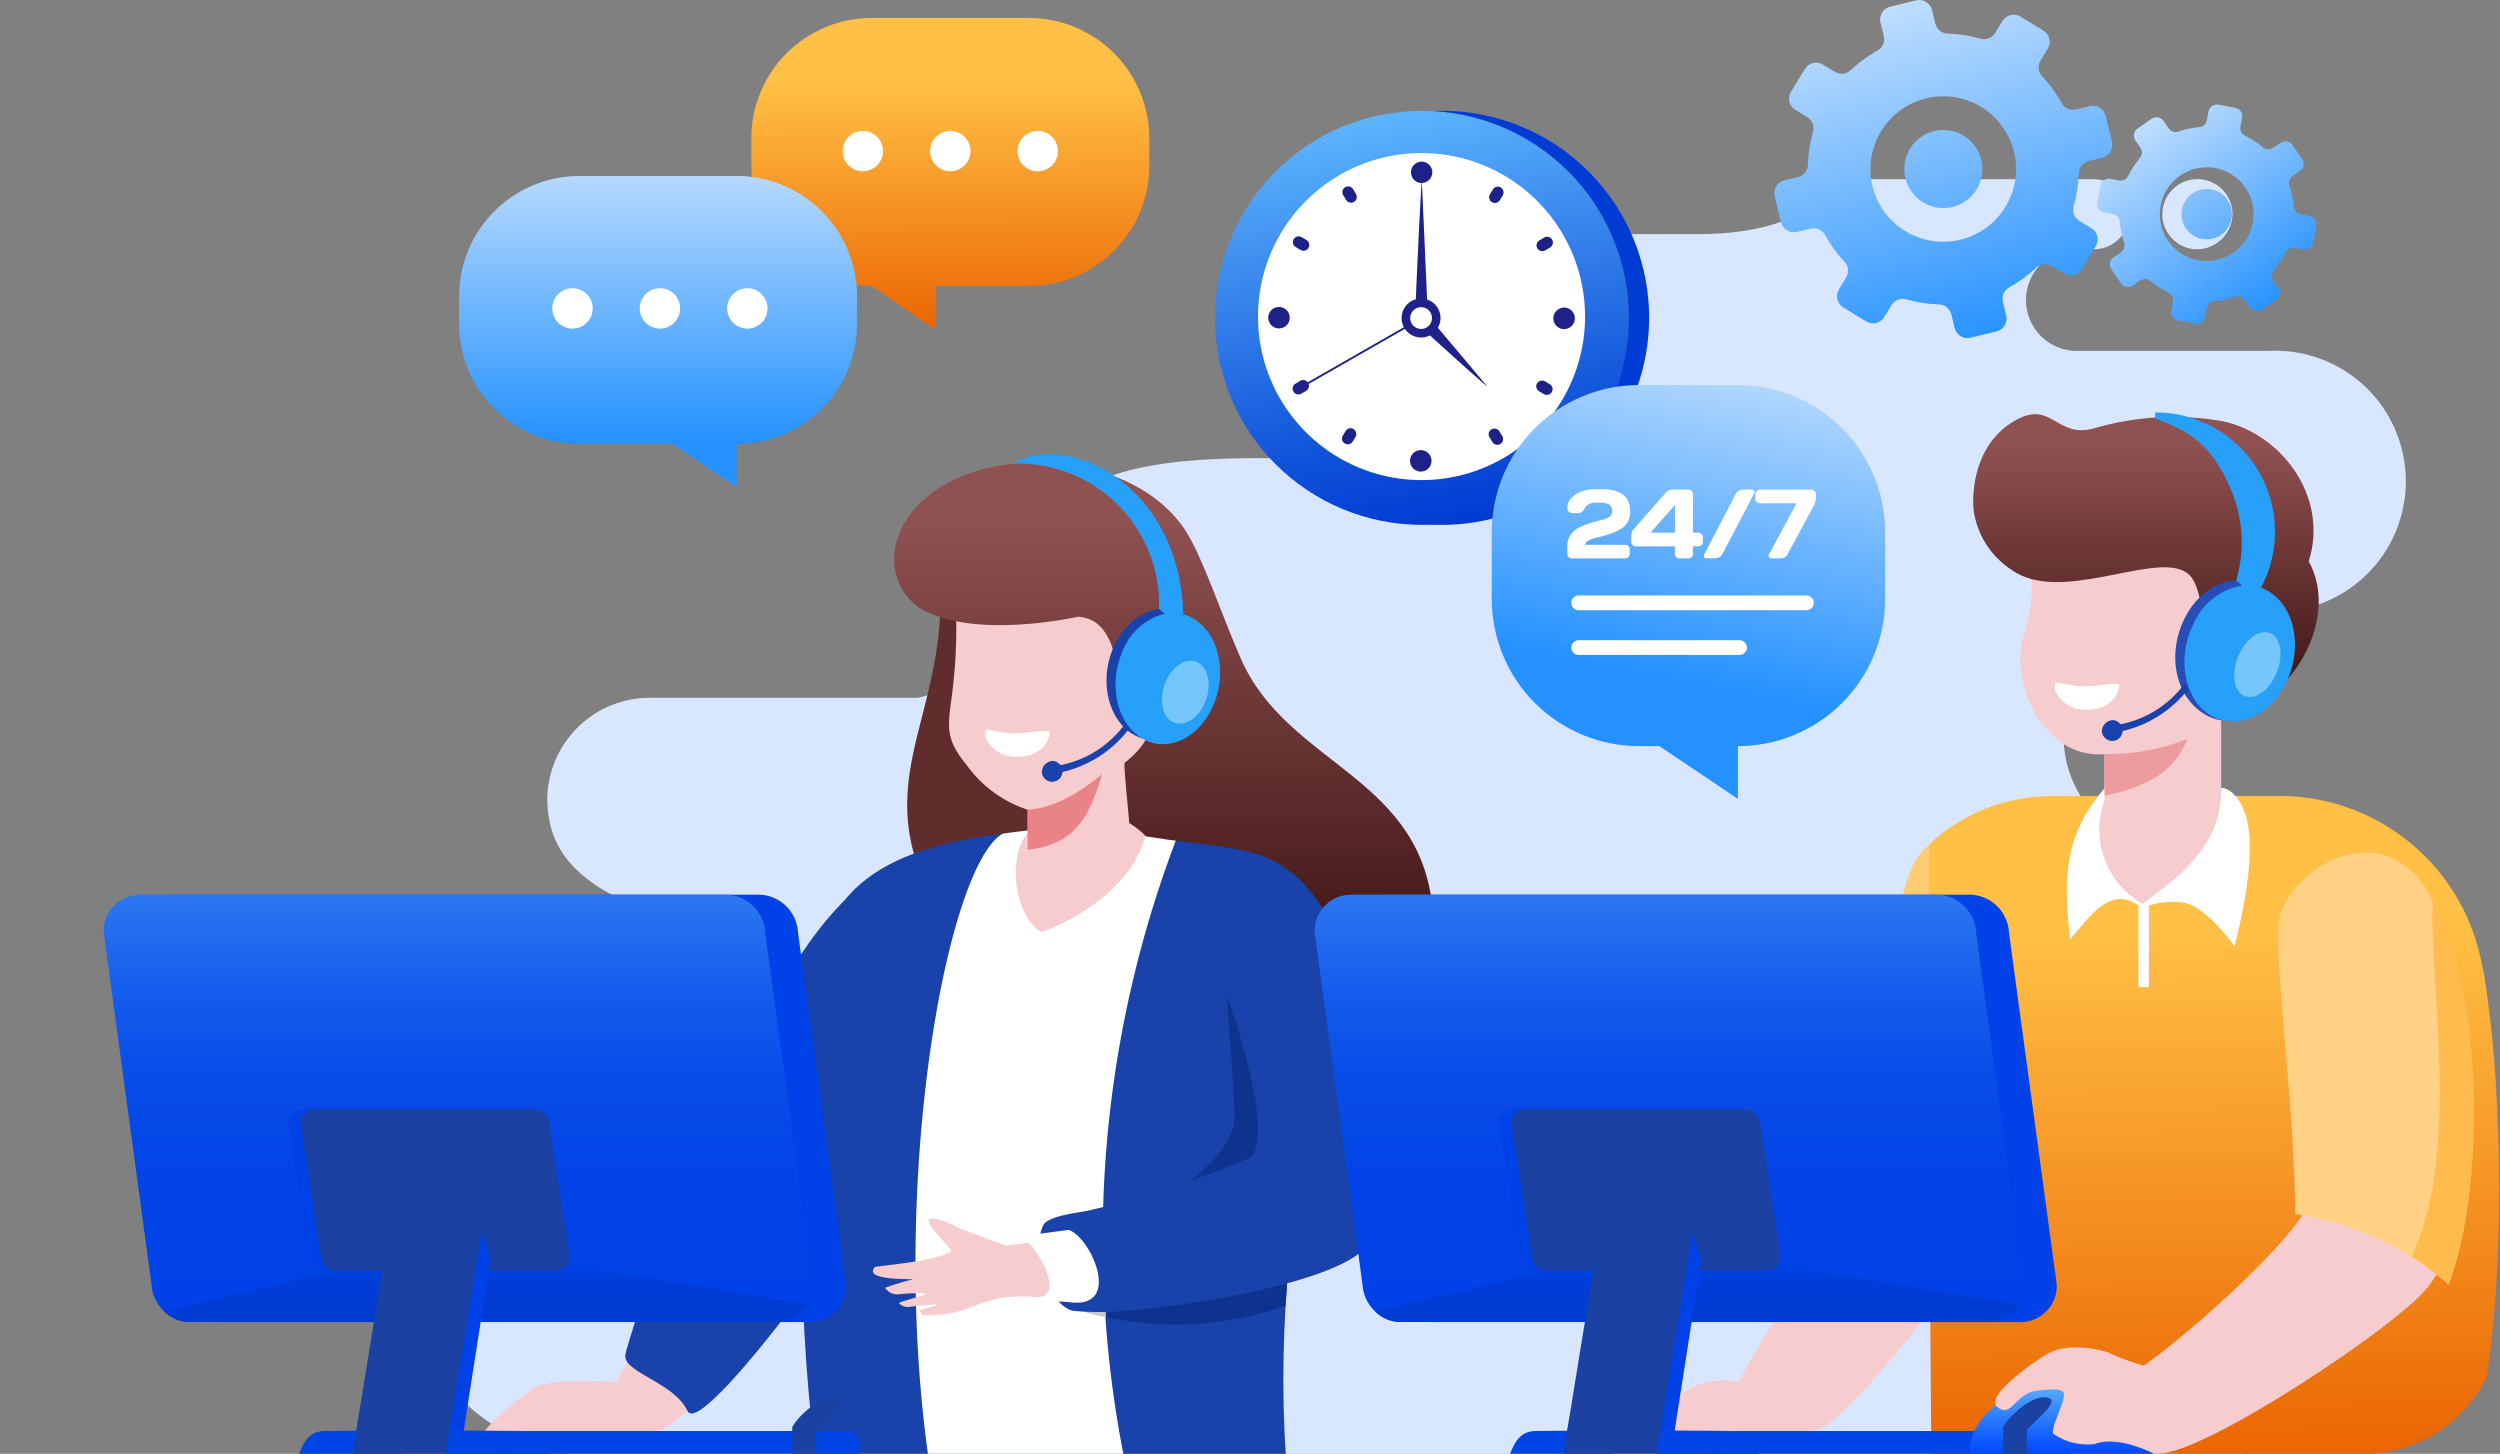 <svg xmlns="http://www.w3.org/2000/svg" xmlns:xlink="http://www.w3.org/1999/xlink" width="184" height="107" viewBox="0 0 184 107">
  <rect x="0" y="0" width="184" height="107" fill="#808080" stroke="none"/>
  <defs>
    <clipPath id="clip-path">
      <rect id="Rectangle_204" data-name="Rectangle 204" width="184" height="107" rx="10" transform="translate(176 961)" fill="#0244e7"/>
    </clipPath>
    <clipPath id="clip-path-2">
      <path id="Path_1045" data-name="Path 1045" d="M1269.223,624.882s-7.727,1.776-11.712-.639c-2.613-1.812-2.707-5.911,1.123-8.617,4.934-3.487,14.8-2.661,18.433,2.9,1.267,1.939,2.584,6.015,4.089,9.45,3.5,7.988,13.556,8.612,14.163,19,.037.631-1.2-.376-3.167-.881,2.292,2.938-1.562,5.6-2.051,6.212-4.594-11.42-7.214-9.845-15.924-11.247a5.643,5.643,0,0,0-1.231-.981c-.132-1.631-.353-3.416-.359-4.434,0,0,2.045-1.439,1.945-3.11s-.572-1.627-.763-1.587a12.984,12.984,0,0,0-1.284.677c-.388-2.17-.3-6.494-3.26-6.734" transform="translate(-1255.641 -613.539)" fill="none" clip-rule="evenodd"/>
    </clipPath>
    <linearGradient id="linear-gradient" x1="0.5" y1="0.985" x2="0.5" y2="0.136" gradientUnits="objectBoundingBox">
      <stop offset="0" stop-color="#3b1212"/>
      <stop offset="1" stop-color="#905151"/>
    </linearGradient>
    <clipPath id="clip-path-3">
      <path id="Path_1056" data-name="Path 1056" d="M1850.4,802.29h16.886a15.149,15.149,0,0,1,14.84,12.587c.128,0,.686,4.7.725,5.111.833,8.793.9,21.638-1.577,30.89h-39.7l-.171-21.818v-23.2a13.2,13.2,0,0,1,9-3.565" transform="translate(-1841.401 -802.29)" fill="none"/>
    </clipPath>
    <linearGradient id="linear-gradient-2" x1="0.506" y1="1.032" x2="0.497" y2="0.203" gradientUnits="objectBoundingBox">
      <stop offset="0" stop-color="#ea6200"/>
      <stop offset="1" stop-color="#ffc045"/>
    </linearGradient>
    <clipPath id="clip-path-4">
      <path id="Path_1060" data-name="Path 1060" d="M1882.672,598.487c.96,1.808.543,5.021.086,5.975-.654,1.366-.172,1.913.4,1.718a17.07,17.07,0,0,0,2.593-1.439c.223-.106.678-.189.832-.02.63.7-.753,2.653-1.6,3.177,4.134.488,8.7-6.273,6.15-10.854,1.511-4.773-2.046-9.421-6.366-10.315a20.85,20.85,0,0,0-9.481.541c-2.644.724-3.04-1.951-5.506-.721-2.923,1.457-3.454,4.7-3.322,6.657a6.276,6.276,0,0,0,2.828,4.484c3.492,2.475,10.12-1.167,12.614.053a1.692,1.692,0,0,1,.772.745" transform="translate(-1866.44 -586.22)" fill="none" clip-rule="evenodd"/>
    </clipPath>
    <linearGradient id="linear-gradient-3" x1="0.5" y1="0.965" x2="0.5" y2="0.138" xlink:href="#linear-gradient"/>
    <clipPath id="clip-path-5">
      <path id="Path_1065" data-name="Path 1065" d="M1539.455,858.182h-43.127a2.67,2.67,0,0,0-2.778,2.777l3.517,25.9a2.939,2.939,0,0,0,2.777,2.778h43.127a2.669,2.669,0,0,0,2.778-2.778l-3.518-25.9a2.939,2.939,0,0,0-2.777-2.777" transform="translate(-1493.531 -858.182)" fill="none" clip-rule="evenodd"/>
    </clipPath>
    <linearGradient id="linear-gradient-4" x1="0.5" y1="0.981" x2="0.5" y2="-0.335" gradientUnits="objectBoundingBox">
      <stop offset="0" stop-color="#0042e7"/>
      <stop offset="0.251" stop-color="#0244e7"/>
      <stop offset="0.426" stop-color="#094de9"/>
      <stop offset="0.578" stop-color="#155dec"/>
      <stop offset="0.717" stop-color="#2773f0"/>
      <stop offset="0.847" stop-color="#3d8ff6"/>
      <stop offset="0.968" stop-color="#58b1fc"/>
      <stop offset="1" stop-color="#61bcff"/>
    </linearGradient>
    <clipPath id="clip-path-6">
      <path id="Path_1066" data-name="Path 1066" d="M1527.923,1072.186a2.541,2.541,0,0,0,1.843.778h43.127a2.955,2.955,0,0,0,2.433-1.3l-15.482-2.556-18.129-.2Z" transform="translate(-1527.923 -1068.912)" fill="none" clip-rule="evenodd"/>
    </clipPath>
    <linearGradient id="linear-gradient-5" x1="0.5" y1="0.855" x2="0.5" y2="-9.364" gradientUnits="objectBoundingBox">
      <stop offset="0" stop-color="#003cd3"/>
      <stop offset="0.044" stop-color="#003cd5"/>
      <stop offset="0.066" stop-color="#003edc"/>
      <stop offset="0.08" stop-color="#0042e7"/>
      <stop offset="1" stop-color="#61bcff"/>
    </linearGradient>
    <clipPath id="clip-path-7">
      <path id="Path_1073" data-name="Path 1073" d="M1871.176,1135c-3.845,0-6.961,2.294-6.961,5.124,0,.068,0,.135.006.2h13.91c0-.068.006-.135.006-.2,0-2.829-3.117-5.124-6.961-5.124" transform="translate(-1864.215 -1134.997)" fill="none" clip-rule="evenodd"/>
    </clipPath>
    <linearGradient id="linear-gradient-6" x1="0.5" y1="0.981" x2="0.5" y2="-0.059" gradientUnits="objectBoundingBox">
      <stop offset="0" stop-color="#0048ff"/>
      <stop offset="0.238" stop-color="#135fff"/>
      <stop offset="0.733" stop-color="#49f"/>
      <stop offset="1" stop-color="#61bcff"/>
    </linearGradient>
    <clipPath id="clip-path-8">
      <path id="Path_1082" data-name="Path 1082" d="M853.992,858.182H810.866a2.669,2.669,0,0,0-2.778,2.777l3.517,25.9a2.94,2.94,0,0,0,2.778,2.778H857.51a2.669,2.669,0,0,0,2.777-2.778l-3.517-25.9a2.94,2.94,0,0,0-2.777-2.777" transform="translate(-808.068 -858.182)" fill="none" clip-rule="evenodd"/>
    </clipPath>
    <clipPath id="clip-path-9">
      <path id="Path_1083" data-name="Path 1083" d="M842.459,1072.186a2.541,2.541,0,0,0,1.843.778h43.127a2.955,2.955,0,0,0,2.433-1.3l-15.482-2.556-18.128-.2Z" transform="translate(-842.459 -1068.912)" fill="none" clip-rule="evenodd"/>
    </clipPath>
    <clipPath id="clip-path-10">
      <path id="Path_1094" data-name="Path 1094" d="M1452.446,414.5a15.236,15.236,0,1,0,15.236,15.236,15.236,15.236,0,0,0-15.236-15.236" transform="translate(-1437.209 -414.503)" fill="none" clip-rule="evenodd"/>
    </clipPath>
    <linearGradient id="linear-gradient-9" x1="0.599" y1="0.989" x2="0.391" y2="-0.037" gradientUnits="objectBoundingBox">
      <stop offset="0" stop-color="#003cd3"/>
      <stop offset="0.218" stop-color="#1153da"/>
      <stop offset="0.673" stop-color="#3e8def"/>
      <stop offset="1" stop-color="#61bcff"/>
    </linearGradient>
    <clipPath id="clip-path-11">
      <path id="Path_1097" data-name="Path 1097" d="M1612.01,569.7h-7.274a10.838,10.838,0,0,0-10.839,10.838v4.9a10.837,10.837,0,0,0,10.839,10.837h1.5l5.778,3.883v-3.883a10.837,10.837,0,0,0,10.838-10.837v-4.9A10.838,10.838,0,0,0,1612.01,569.7" transform="translate(-1593.897 -569.699)" fill="none" clip-rule="evenodd"/>
    </clipPath>
    <linearGradient id="linear-gradient-10" x1="0.459" y1="0.718" x2="0.671" y2="-0.417" gradientUnits="objectBoundingBox">
      <stop offset="0" stop-color="#2491ff"/>
      <stop offset="1" stop-color="#fdfdfd"/>
    </linearGradient>
    <clipPath id="clip-path-12">
      <path id="Path_1104" data-name="Path 1104" d="M1183.628,361.915H1195.2a8.861,8.861,0,0,1,8.861,8.861v2a8.86,8.86,0,0,1-8.861,8.86h-6.844l-.08,3.207-4.644-3.207a8.86,8.86,0,0,1-8.861-8.86v-2a8.861,8.861,0,0,1,8.861-8.861" transform="translate(-1174.767 -361.915)" fill="none"/>
    </clipPath>
    <linearGradient id="linear-gradient-11" x1="0.503" y1="1.032" x2="0.498" y2="0.203" xlink:href="#linear-gradient-2"/>
    <clipPath id="clip-path-13">
      <path id="Path_1105" data-name="Path 1105" d="M1029.8,451.352H1018.23a8.861,8.861,0,0,0-8.861,8.861v2a8.861,8.861,0,0,0,8.861,8.86h6.844l4.724,3.174v-3.174a8.86,8.86,0,0,0,8.861-8.86v-2a8.861,8.861,0,0,0-8.861-8.861" transform="translate(-1009.369 -451.352)" fill="none" clip-rule="evenodd"/>
    </clipPath>
    <linearGradient id="linear-gradient-12" x1="0.5" y1="0.861" x2="0.5" y2="-0.429" xlink:href="#linear-gradient-10"/>
    <clipPath id="clip-path-14">
      <path id="Path_1112" data-name="Path 1112" d="M1758.589,373.056l.535-.879a.958.958,0,0,0-.116-1.154,9.923,9.923,0,0,1-1.448-1.984.959.959,0,0,0-1.065-.462l-1,.241a.967.967,0,0,1-1.168-.709l-.464-1.916a.967.967,0,0,1,.712-1.168l1-.243a.959.959,0,0,0,.735-.9,9.9,9.9,0,0,1,.378-2.427.956.956,0,0,0-.428-1.079l-.878-.536a.966.966,0,0,1-.323-1.328l1.026-1.684a.966.966,0,0,1,1.328-.323l.879.535a.96.96,0,0,0,1.155-.115,9.91,9.91,0,0,1,1.982-1.449.958.958,0,0,0,.463-1.066l-.243-1a.965.965,0,0,1,.712-1.166l1.916-.466a.967.967,0,0,1,1.167.712l.243,1a.957.957,0,0,0,.9.734,10.034,10.034,0,0,1,2.427.378.956.956,0,0,0,1.079-.426l.535-.879a.967.967,0,0,1,1.329-.323l1.683,1.026a.967.967,0,0,1,.323,1.329l-.535.878a.96.96,0,0,0,.116,1.156,9.871,9.871,0,0,1,1.448,1.982.959.959,0,0,0,1.066.464l1-.244a.967.967,0,0,1,1.167.712l.465,1.915a.969.969,0,0,1-.712,1.169l-1,.241a.959.959,0,0,0-.734.9,9.907,9.907,0,0,1-.378,2.426.958.958,0,0,0,.426,1.08l.879.535a.966.966,0,0,1,.323,1.329l-1.025,1.684a.97.97,0,0,1-1.33.322l-.878-.536a.96.96,0,0,0-1.156.116,9.912,9.912,0,0,1-1.981,1.447.959.959,0,0,0-.463,1.066l.243,1a.968.968,0,0,1-.712,1.169l-1.916.464a.966.966,0,0,1-1.167-.712l-.243-1a.96.96,0,0,0-.9-.735,9.775,9.775,0,0,1-2.426-.377.956.956,0,0,0-1.078.426l-.537.879a.966.966,0,0,1-1.328.323l-1.683-1.026a.964.964,0,0,1-.322-1.328m7.686-11.739a2.875,2.875,0,1,0,2.875,2.875A2.875,2.875,0,0,0,1766.275,361.318Zm-1.972,7.852a5.353,5.353,0,1,0-2.062-8.5A5.346,5.346,0,0,0,1764.3,369.17Z" transform="translate(-1753.834 -351.752)" fill="none" clip-rule="evenodd"/>
    </clipPath>
    <linearGradient id="linear-gradient-13" x1="0.637" y1="1.017" x2="0.266" y2="-0.385" xlink:href="#linear-gradient-10"/>
    <clipPath id="clip-path-15">
      <path id="Path_1113" data-name="Path 1113" d="M1942,426.073l.121-.652a.618.618,0,0,0-.334-.669,6.383,6.383,0,0,1-1.327-.863.618.618,0,0,0-.748-.034l-.548.374a.623.623,0,0,1-.866-.16l-.719-1.048a.623.623,0,0,1,.162-.866l.547-.376a.618.618,0,0,0,.237-.71,6.394,6.394,0,0,1-.328-1.549.617.617,0,0,0-.5-.552l-.652-.122a.623.623,0,0,1-.5-.726l.233-1.25a.623.623,0,0,1,.726-.5l.652.121a.618.618,0,0,0,.669-.334,6.415,6.415,0,0,1,.863-1.327.617.617,0,0,0,.035-.748l-.376-.547a.622.622,0,0,1,.162-.866l1.048-.72a.624.624,0,0,1,.867.161l.375.547a.617.617,0,0,0,.71.236,6.474,6.474,0,0,1,1.549-.328.616.616,0,0,0,.553-.5l.121-.652a.624.624,0,0,1,.727-.5l1.249.233a.623.623,0,0,1,.5.727l-.121.652a.618.618,0,0,0,.335.67,6.366,6.366,0,0,1,1.326.862.62.62,0,0,0,.749.036l.547-.376a.624.624,0,0,1,.867.161l.719,1.047a.624.624,0,0,1-.162.867l-.547.375a.618.618,0,0,0-.236.711,6.371,6.371,0,0,1,.328,1.548.618.618,0,0,0,.5.553l.652.121a.622.622,0,0,1,.5.726l-.232,1.25a.625.625,0,0,1-.727.5l-.652-.122a.619.619,0,0,0-.67.335,6.388,6.388,0,0,1-.863,1.326.618.618,0,0,0-.035.748l.375.547a.624.624,0,0,1-.161.868l-1.049.719a.622.622,0,0,1-.866-.161l-.376-.547a.618.618,0,0,0-.71-.237,6.288,6.288,0,0,1-1.549.329.616.616,0,0,0-.552.5l-.122.653a.623.623,0,0,1-.726.5l-1.25-.233a.622.622,0,0,1-.5-.726m1.942-8.834a1.853,1.853,0,1,0,2.391,1.074A1.854,1.854,0,0,0,1943.94,417.24Zm.611,5.183a3.451,3.451,0,1,0-3.188-4.647A3.446,3.446,0,0,0,1944.551,422.423Z" transform="translate(-1936.528 -410.902)" fill="none" clip-rule="evenodd"/>
    </clipPath>
    <linearGradient id="linear-gradient-14" x1="0.81" y1="0.932" x2="-0.031" y2="-0.24" xlink:href="#linear-gradient-10"/>
  </defs>
  <g id="call" transform="translate(-176 -961)" clip-path="url(#clip-path)">
    <g id="Group_12888" data-name="Group 12888" transform="translate(-624.454 609.249)">
      <path id="Path_1029" data-name="Path 1029" d="M997.212,520.186h-2.618c-7.765,0-14.117,6.069-14.117,13.487s6.353,13.487,14.117,13.487h117.863c12.573,0,20.955-9.827,20.955-21.839s-9.327-20.718-20.955-21.838c-5.316,0-10.124-4.156-10.124-9.234a9.485,9.485,0,0,1,9.665-9.234h5.467a9.61,9.61,0,1,0,0-19.2h-13.98a3.742,3.742,0,1,1,0-7.475h1a2.65,2.65,0,0,0,2.7-2.579h0a2.65,2.65,0,0,0-2.7-2.58h-16.148c-3.584,0-3.983,4.044-13.035,4.044h-29.559a3.369,3.369,0,1,0,0,6.732h-.79a4.882,4.882,0,1,1,0,9.754h-1.961c-13.75,0-15.693,3.433-18.1,10.261s-6.937,7.378-6.937,7.378H998.416a7.55,7.55,0,0,0-7.693,7.35c.017,2.627.882,5.687,6.559,7.986,2.58,1.044,10.863,4.17,10.863,7.018C1008.144,517.59,1001.282,520.186,997.212,520.186Zm114.845-61.848a2.582,2.582,0,1,1,2.7-2.579A2.641,2.641,0,0,1,1112.057,458.339Z" transform="translate(-149.991 -88.24)" fill="#d8e7ff" fill-rule="evenodd"/>
      <path id="Path_1030" data-name="Path 1030" d="M1037.375,1027.136c-1.663,5.009-5.526,10.821-7.02,13.946-.979-.152-4.891-.264-5.944.309-.661.359-5.088,3.714-4.115,4.523,1.125.934,1.275-1.128,3.173-1.215.338-.015,1.318-.176,1.663.089a.208.208,0,0,1,.072.121c-.037.021-.073.041-.109.058,0,0,.041.008.12.021.041.682.788-.191,1.073.12a4.419,4.419,0,0,0,3.038.746c1.883-.715,4.678.887,4.678.887l-.72-2.131c1.761.24,8.692-8.888,8.737-8.905a5.338,5.338,0,0,0,2.291-2.672v-4.762Z" transform="translate(-184.512 -587.568)" fill="#f7cccf" fill-rule="evenodd"/>
      <path id="Path_1031" data-name="Path 1031" d="M1128,858.1c-3.567,7.83-18.879,29.034-20,26.638-1-2.128-4.757-2.827-4.571-4.122s6.555-19.969,7.472-20.028c1.072-.069,4.729-11.7,11.364-15.529,1.035-.6,7.02,10.222,5.736,13.04" transform="translate(-256.948 -429.142)" fill="#1943aa" fill-rule="evenodd"/>
      <path id="Path_1032" data-name="Path 1032" d="M1265.222,662.69c1.776,12.958-6.931,16.956,1.594,28.939,0,0,5.222-5.748,7.458-6.154s2.534-7.437,2.534-7.8-1.99-14.379-1.99-14.379Z" transform="translate(-395.785 -270.509)" fill="#602c2c" fill-rule="evenodd"/>
      <path id="Path_1033" data-name="Path 1033" d="M1231.723,820.884c4.214,0,8.45,2.138,10.294,4.889,2.711,4.042-4.186,21-2.787,41.232h-34.637c-1.457-12.239-1.519-23.3,1.672-40.213,4.415-6.949,18.669-5.908,25.457-5.908" transform="translate(-344.132 -408.086)" fill="#1943aa" fill-rule="evenodd"/>
      <path id="Path_1034" data-name="Path 1034" d="M1415.324,923.985c-.256,1.57-.514,3.227-.754,4.959a13.278,13.278,0,0,1-3.215,2.3c-.307-.034-7.253-.291-7.253-.291s5.878-3.314,5.752-6.524-.586-8.78-.586-8.78,5.13,4.924,5.3,5.55c.078.292.428,1.5.759,2.79" transform="translate(-518.535 -490.573)" fill="#0e338e" fill-rule="evenodd"/>
      <path id="Path_1035" data-name="Path 1035" d="M1377.246,1059.1q-.192,1.977-.317,4.045a26.29,26.29,0,0,1-6.192,1.313c-4.794.375-8.806-.87-8.8-1.084l12.173-4.377Z" transform="translate(-481.855 -615.287)" fill="#0e338e" fill-rule="evenodd"/>
      <path id="Path_1036" data-name="Path 1036" d="M1274.123,819.875c-4.069,2.35-8.347,25.321-5.47,45.805h14.39a82.762,82.762,0,0,1,4.146-46.122,53.284,53.284,0,0,0-13.066.316" transform="translate(-399.88 -406.761)" fill="#fff" fill-rule="evenodd"/>
      <path id="Path_1037" data-name="Path 1037" d="M1363.714,1087.073c-.028-.61-.074-.919-.091-1.521l-1.684.924c-.005.113.017.3,1.776.6" transform="translate(-481.853 -638.388)" fill="#c8c8c9" fill-rule="evenodd"/>
      <path id="Path_1038" data-name="Path 1038" d="M1287.785,693.657a8.922,8.922,0,0,0,4.456,3.246v1.725l-.308.416c-1.127,1.96-.514,5.9,1.352,6.857,2.92-1.047,6.87-3.63,7.662-7.259l-.521-.483-.711-.5-.348-4.3c.22-.065,1.63-1.366,2.078-1.627a2.573,2.573,0,0,0,.76-2.353c-.182-.994-1.627-.322-1.627-.322h0c1.254-2.949,2.86-5.492-.372-7.131s-9.75-1.516-9.75-1.516l-4.039-.425c.776,1.179.643,5.1.31,8.012-.3,2.61-.734,3.507,1.057,5.658" transform="translate(-416.152 -285.557)" fill="#f7cccf" fill-rule="evenodd"/>
      <path id="Path_1039" data-name="Path 1039" d="M1336.692,789.988c-.959,3.111-1.934,5.17-5.486,5.564V792.6c1.241-.087,2.887-.506,5.486-2.613" transform="translate(-455.117 -381.255)" fill="#e98385" fill-rule="evenodd"/>
      <path id="Path_1040" data-name="Path 1040" d="M1351.028,848.313c-1.539-3.167-1.245-6,1.707-7.972h0c2.952-1.968,5.469.432,7.008,3.6,3.021,6.216,5.234,20.074,2.036,24.019-1.946,2.4-11.376,4.114-16.92,4.638a22.685,22.685,0,0,1-4.653.071c-1.931-.532-3.06-4.641-2.152-6.326.353-.656,2.445-.883,3.255-1.043a70.19,70.19,0,0,0,11.838-3.864c2.089-1.126-1.04-10.9-2.119-13.122" transform="translate(-460.797 -424.44)" fill="#1943aa" fill-rule="evenodd"/>
      <path id="Path_1041" data-name="Path 1041" d="M1329.049,1047.946c1.591.512,3.919,5.638.285,5.344a9.912,9.912,0,0,0-1.925-.047,5.427,5.427,0,0,1-2.152-4.8Z" transform="translate(-449.936 -605.672)" fill="#fff" fill-rule="evenodd"/>
      <path id="Path_1042" data-name="Path 1042" d="M1255.045,1043.282l-1.643.213-3.35-1.255c-.354-.246-2.763-1.307-2.25-.35.361.672,1.63,1.9,1.583,1.962-.622.758-5.551,1.145-5.612,1.213-.852.946,2.292.883,2.825.9a19.417,19.417,0,0,0-2.074.632,1.068,1.068,0,0,0,.93.481,13.122,13.122,0,0,1,2.078-.072c.125.132-2.1.62-1.978.734a.936.936,0,0,0,.742.262,18.029,18.029,0,0,1,2.043-.173c.168.107-1.449.362-1.287.447.126.066.116.314.255.321,3.713.2,4-1.67,8.249-1.327,2.362.191.218-3.476-.511-3.984" transform="translate(-378.927 -600.061)" fill="#f7cccf" fill-rule="evenodd"/>
      <path id="Path_1043" data-name="Path 1043" d="M1307.256,764.612c-.437.7.722,1.732,1.36,1.9,1.486.382,3.136-.149,3.314-1.731-.751-.2-1.963.265-3.216.078-.961-.142-1.458-.243-1.458-.243" transform="translate(-434.198 -359.178)" fill="#fff" fill-rule="evenodd"/>
      <path id="Path_1044" data-name="Path 1044" d="M1409.72,708.093a2.146,2.146,0,1,1-1.679,2.094,1.921,1.921,0,0,1,1.679-2.094" transform="translate(-521.961 -310.008)" fill="#ff89a2" fill-rule="evenodd"/>
      <g id="Group_12859" data-name="Group 12859" transform="translate(866.264 385.79)">
        <g id="Group_12858" data-name="Group 12858" transform="translate(0 0)" clip-path="url(#clip-path-2)">
          <rect id="Rectangle_187" data-name="Rectangle 187" width="40.552" height="40.159" transform="translate(-0.837 -1.399)" fill="url(#linear-gradient)"/>
        </g>
      </g>
      <path id="Path_1046" data-name="Path 1046" d="M1381.448,696.77c1.877,1.024,2.591,3.85,1.594,6.312s-3.327,3.628-5.2,2.6-2.591-3.849-1.594-6.311,3.327-3.628,5.2-2.6" transform="translate(-493.907 -299.834)" fill="#1943aa" fill-rule="evenodd"/>
      <path id="Path_1047" data-name="Path 1047" d="M1336.157,620.938c1.877,1.024,2.59,3.849,1.593,6.311s-3.326,3.628-5.2,2.6-2.59-3.849-1.594-6.312a4.547,4.547,0,0,1,3.192-2.922h0l-.443-.337a10.357,10.357,0,0,0-10.738-10.7c3.719-2.359,12.216,1.261,12.523,11.054h-.143a3.032,3.032,0,0,1,.814.3" transform="translate(-447.946 -223.7)" fill="#26a0f8" fill-rule="evenodd"/>
      <path id="Path_1048" data-name="Path 1048" d="M1340.722,764.925a8.594,8.594,0,0,0,4.824-3.072l-.208-.487a7.693,7.693,0,0,1-4.738,3.05c-.046-.033-.19-.159-.245-.192a.72.72,0,0,0-.429-.105.854.854,0,0,0-.725.8.769.769,0,0,0,.8.725.752.752,0,0,0,.724-.715" transform="translate(-462.073 -356.355)" fill="#1943aa"/>
      <path id="Path_1049" data-name="Path 1049" d="M1409.666,725.8c.849.29,1.192,1.537.766,2.784s-1.461,2.022-2.31,1.732-1.192-1.537-.766-2.784,1.46-2.022,2.31-1.732" transform="translate(-521.206 -325.358)" fill="#76c5fb" fill-rule="evenodd"/>
      <path id="Path_1053" data-name="Path 1053" d="M1605.717,1161.459l5.323-.042.336,1.892h-7.608c.31-.774.672-1.839,1.949-1.849" transform="translate(-692.239 -704.389)" fill="#0045e5" fill-rule="evenodd"/>
      <path id="Path_1054" data-name="Path 1054" d="M1782.9,829.705c-4.478,1.746-3.086,28.278-7.793,30.471-4.419,5.543,5.139,4.837,7.793,3.768,4.067-1.638,6.222-18.089,6.222-18.089Z" transform="translate(-840.301 -415.808)" fill="#ffcb73" fill-rule="evenodd"/>
      <path id="Path_1055" data-name="Path 1055" d="M1689.885,1024.724c-1.663,5.009-6.113,11.089-7.607,14.215a5.715,5.715,0,0,0-3.44.354c-.661.359-5.088,3.714-4.115,4.523,1.125.934,1.274-1.128,3.173-1.215.338-.015,1.318-.176,1.664.089a.207.207,0,0,1,.072.121c-.037.021-.073.041-.109.058l.12.021c.041.682.788-.191,1.073.12a4.419,4.419,0,0,0,3.038.746c1.883-.715,4.678.887,4.678.887l-.721-2.131c1.762.24,8.692-8.887,8.737-8.905a5.338,5.338,0,0,0,2.291-2.672v-4.762Z" transform="translate(-753.848 -585.469)" fill="#f7cccf" fill-rule="evenodd"/>
      <g id="Group_12861" data-name="Group 12861" transform="translate(942.427 410.333)">
        <g id="Group_12860" data-name="Group 12860" transform="translate(0 0)" clip-path="url(#clip-path-3)">
          <rect id="Rectangle_188" data-name="Rectangle 188" width="42.351" height="48.587" transform="translate(0)" fill="url(#linear-gradient-2)"/>
        </g>
      </g>
      <path id="Path_1057" data-name="Path 1057" d="M1893.91,663.726a11.172,11.172,0,0,1-.55,4.089c-1.179,3.381,1.4,9.2,5.917,8.811l-.016,3.08h.071c-2,2.348.466,7.919,2.735,7.937,1.957.015,5.541-4.21,5.792-7.937v-6.314a1.782,1.782,0,0,0,.685-.3c.454-.277,2.736-2.533,2.552-3.586s-2.285-1.174-2.285-1.174l-.485-.426c1.269-3.122,2.233-3.177-1.036-4.912s-9.862-1.6-9.862-1.6l-3.412,1.023Z" transform="translate(-943.928 -269.373)" fill="#f7cccf" fill-rule="evenodd"/>
      <path id="Path_1058" data-name="Path 1058" d="M1940.665,771.025l-.016,3.042a11.6,11.6,0,0,0,3.124-.982,5.764,5.764,0,0,0,2.991-3.2,15.5,15.5,0,0,1-5.471,1.126Z" transform="translate(-985.317 -363.765)" fill="#ed9c9d" fill-rule="evenodd"/>
      <path id="Path_1059" data-name="Path 1059" d="M1968.391,846.564c1.606-3.565,5.355-7.7,7.1-4.2h0c2.069,2.069,2.505,2.356,2.555,5.1.122,6.838,4.74,17.64-.62,24.652-2.21,2.893-16.721,12.467-19.856,12.265-2.4-.155-2.387-1.593-1.5-6.172,2.885-1.881,10.27-8.337,12.327-11.7,1.78-2.912-1.136-17.443-.01-19.943" transform="translate(-998.26 -425.664)" fill="#f7cccf" fill-rule="evenodd"/>
      <g id="Group_12863" data-name="Group 12863" transform="translate(945.683 382.238)">
        <g id="Group_12862" data-name="Group 12862" transform="translate(0 0)" clip-path="url(#clip-path-4)">
          <rect id="Rectangle_189" data-name="Rectangle 189" width="27.357" height="23.068" transform="translate(-0.114 -0.902)" fill="url(#linear-gradient-3)"/>
        </g>
      </g>
      <path id="Path_1061" data-name="Path 1061" d="M2039.39,838.664c1.5-3.339,5.683-5.307,8.605-3.577a6.226,6.226,0,0,1,2.679,3.467c2.075,7.656,2.853,23.07,1,27.67a22.549,22.549,0,0,0-11.291-5.179c-.064-9.181-1.9-20.364-.99-22.381" transform="translate(-1071 -419.932)" fill="#ffd184" fill-rule="evenodd"/>
      <path id="Path_1062" data-name="Path 1062" d="M2116.37,862.926c4.067,7.247,3.641,21.949,1.169,28.075a26.446,26.446,0,0,0-2.689-2.1c3.6-7.9,1.279-19.586,1.52-25.976" transform="translate(-1136.868 -444.709)" fill="#ffbc4c" fill-rule="evenodd"/>
      <path id="Path_1063" data-name="Path 1063" d="M1922.234,798.629a6.265,6.265,0,0,0,2.806,7.554c3.055-2.216,5.8-4.375,5.8-8.542,0,0,1.054-.022,1.738,1.847,1.129,3.026-.763,9.823-.763,9.823s-2.122-3.068-3.887-3.233a5.636,5.636,0,0,0-2.909.43c-2.257-1.85-3.8.548-5.305,2.3-.476-4.482-.479-7.63,2.523-11.1a6.966,6.966,0,0,1,0,.914" transform="translate(-966.903 -387.913)" fill="#fff" fill-rule="evenodd"/>
      <rect id="Rectangle_190" data-name="Rectangle 190" width="6.792" height="1.65" transform="translate(940.307 430.019)" fill="#76c5fb"/>
      <path id="Path_1064" data-name="Path 1064" d="M1558.035,858.182h-43.127a2.669,2.669,0,0,0-2.777,2.777l3.517,25.9a2.94,2.94,0,0,0,2.778,2.778h43.127a2.669,2.669,0,0,0,2.777-2.778l-3.517-25.9a2.94,2.94,0,0,0-2.778-2.777" transform="translate(-612.5 -440.582)" fill="#0042e7" fill-rule="evenodd"/>
      <g id="Group_12865" data-name="Group 12865" transform="translate(897.196 417.6)">
        <g id="Group_12864" data-name="Group 12864" transform="translate(0 0)" clip-path="url(#clip-path-5)">
          <rect id="Rectangle_191" data-name="Rectangle 191" width="52.61" height="31.452" transform="translate(-0.186 0)" fill="url(#linear-gradient-4)"/>
        </g>
      </g>
      <g id="Group_12867" data-name="Group 12867" transform="translate(901.667 445)">
        <g id="Group_12866" data-name="Group 12866" transform="translate(0 0)" clip-path="url(#clip-path-6)">
          <rect id="Rectangle_192" data-name="Rectangle 192" width="47.402" height="4.052" transform="translate(0 0)" fill="url(#linear-gradient-5)"/>
        </g>
      </g>
      <path id="Path_1067" data-name="Path 1067" d="M1615.6,979.565h-16.218a1,1,0,0,0-1.044,1.044l1.5,9.786a1.114,1.114,0,0,0,1.045,1.045h16.218a1,1,0,0,0,1.044-1.045l-1.5-9.786a1.114,1.114,0,0,0-1.045-1.044" transform="translate(-687.511 -546.182)" fill="#0042e7" fill-rule="evenodd"/>
      <path id="Path_1068" data-name="Path 1068" d="M1622.234,979.565h-16.218a1,1,0,0,0-1.044,1.044l1.5,9.786a1.114,1.114,0,0,0,1.045,1.045h16.218a1,1,0,0,0,1.045-1.045l-1.5-9.786a1.114,1.114,0,0,0-1.044-1.044" transform="translate(-693.278 -546.182)" fill="#1b42a2" fill-rule="evenodd"/>
      <path id="Path_1069" data-name="Path 1069" d="M1638.328,1049.018h-1.036l-2.14,13.185c-.118.726-.418,2.26-.49,3.283-.01.144,1.244.038,1.555.038h10.271l-.125-.469c-.192-.724-.525-1.38-1.167-1.38h-2.376l1.328-14.657Z" transform="translate(-719.116 -606.604)" fill="#1b42a2" fill-rule="evenodd"/>
      <path id="Path_1070" data-name="Path 1070" d="M1691.671,1049.018l-2.385,14.724h1.046l1.977-12.655Z" transform="translate(-766.638 -606.604)" fill="#0042e7" fill-rule="evenodd"/>
      <path id="Path_1071" data-name="Path 1071" d="M1716.334,1161.744h25.749a.927.927,0,0,1,.924.924v.925h-26.674Z" transform="translate(-790.169 -704.673)" fill="#0045e5" fill-rule="evenodd"/>
      <path id="Path_1072" data-name="Path 1072" d="M1692.511,1161.459l-5.323-.042-.336,1.892h7.608c-.31-.774-.672-1.839-1.949-1.849" transform="translate(-764.52 -704.389)" fill="#0045e5" fill-rule="evenodd"/>
      <g id="Group_12869" data-name="Group 12869" transform="translate(945.394 453.593)">
        <g id="Group_12868" data-name="Group 12868" clip-path="url(#clip-path-7)">
          <rect id="Rectangle_193" data-name="Rectangle 193" width="13.922" height="5.327" transform="translate(0 0)" fill="url(#linear-gradient-6)"/>
        </g>
      </g>
      <path id="Path_1074" data-name="Path 1074" d="M1883.408,1146.973v-2.123c.4-.822,2.385-2.675,3.453-2.1.592.317-1.275,1.777-1.7,2.262l-.021,1.963h-1.734" transform="translate(-935.519 -688.053)" fill="#1b42a2" fill-rule="evenodd"/>
      <path id="Path_1076" data-name="Path 1076" d="M1887.127,1114.8s-2.642-.873-4.433.1c-.661.359-4.7,3.1-3.725,3.91,1.125.935,1.275-1.128,3.173-1.214.338-.016,1.318-.176,1.663.088.442.338-1.009,2.769-.686,3.121a4.418,4.418,0,0,0,3.038.746c1.883-.715,4.678.888,4.678.888l1.131-4.973c-.662-1.807-2.029-1.3-4.839-2.667" transform="translate(-931.526 -663.52)" fill="#f7cccf" fill-rule="evenodd"/>
      <path id="Path_1077" data-name="Path 1077" d="M1987.11,680.82c1.871,1.22,2.383,4.222,1.143,6.7s-3.275,3.965-5.425,2.55-2.591-4.486-1.351-6.969,3.762-3.506,5.634-2.286" transform="translate(-1020.241 -285.834)" fill="#254fb7" fill-rule="evenodd"/>
      <path id="Path_1078" data-name="Path 1078" d="M1977.858,598.5c1.871,1.22,2.383,4.222,1.142,6.7s-3.762,3.507-5.634,2.286-2.383-4.222-1.142-6.7a4.75,4.75,0,0,1,3.564-2.782h0l-.434-.387a9.93,9.93,0,0,0-.342-6.583c-1.122-2.662-2.417-4.12-4.981-5.069l-.647-.276.006-.431a8.768,8.768,0,0,1,7.8,12.871l-.149-.013a3.17,3.17,0,0,1,.823.384" transform="translate(-1010.315 -203.148)" fill="#26a0f8" fill-rule="evenodd"/>
      <path id="Path_1079" data-name="Path 1079" d="M2016.74,709.615c-.815-.25-1.859.6-2.331,1.9s-.2,2.555.62,2.8,1.858-.6,2.331-1.9.195-2.554-.62-2.8" transform="translate(-1049.286 -311.295)" fill="#76c5fb" fill-rule="evenodd"/>
      <rect id="Rectangle_194" data-name="Rectangle 194" width="0.766" height="6.015" transform="translate(957.846 418.39)" fill="#fff"/>
      <path id="Path_1080" data-name="Path 1080" d="M920.253,1161.459l5.323-.042.336,1.892H918.3c.31-.774.672-1.839,1.949-1.849" transform="translate(-95.902 -704.389)" fill="#0045e5" fill-rule="evenodd"/>
      <rect id="Rectangle_195" data-name="Rectangle 195" width="6.792" height="1.65" transform="translate(851.18 430.019)" fill="#76c5fb"/>
      <path id="Path_1081" data-name="Path 1081" d="M872.571,858.182H829.444a2.669,2.669,0,0,0-2.778,2.777l3.517,25.9a2.939,2.939,0,0,0,2.778,2.778h43.127a2.669,2.669,0,0,0,2.778-2.778l-3.517-25.9a2.94,2.94,0,0,0-2.778-2.777" transform="translate(-16.163 -440.582)" fill="#0042e7" fill-rule="evenodd"/>
      <g id="Group_12871" data-name="Group 12871" transform="translate(808.068 417.6)">
        <g id="Group_12870" data-name="Group 12870" transform="translate(0 0)" clip-path="url(#clip-path-8)">
          <rect id="Rectangle_196" data-name="Rectangle 196" width="52.61" height="31.452" transform="translate(-0.186 0)" fill="url(#linear-gradient-4)"/>
        </g>
      </g>
      <g id="Group_12873" data-name="Group 12873" transform="translate(812.54 445)">
        <g id="Group_12872" data-name="Group 12872" transform="translate(0 0)" clip-path="url(#clip-path-9)">
          <rect id="Rectangle_197" data-name="Rectangle 197" width="47.403" height="4.052" transform="translate(0 0)" fill="url(#linear-gradient-5)"/>
        </g>
      </g>
      <path id="Path_1084" data-name="Path 1084" d="M930.142,979.565H913.924a1,1,0,0,0-1.044,1.044l1.5,9.786a1.114,1.114,0,0,0,1.045,1.045h16.218a1,1,0,0,0,1.045-1.045l-1.5-9.786a1.114,1.114,0,0,0-1.045-1.044" transform="translate(-91.175 -546.182)" fill="#0042e7" fill-rule="evenodd"/>
      <path id="Path_1085" data-name="Path 1085" d="M936.771,979.565H920.553a1,1,0,0,0-1.044,1.044l1.5,9.786a1.114,1.114,0,0,0,1.044,1.045h16.218a1,1,0,0,0,1.044-1.045l-1.5-9.786a1.114,1.114,0,0,0-1.044-1.044" transform="translate(-96.942 -546.182)" fill="#1b42a2" fill-rule="evenodd"/>
      <path id="Path_1086" data-name="Path 1086" d="M952.865,1049.018h-1.036l-2.14,13.185c-.118.726-.418,2.26-.49,3.283-.01.144,1.244.038,1.555.038h10.271l-.124-.469c-.192-.724-.525-1.38-1.167-1.38h-2.375l1.328-14.657Z" transform="translate(-122.78 -606.604)" fill="#1b42a2" fill-rule="evenodd"/>
      <path id="Path_1087" data-name="Path 1087" d="M1006.208,1049.018l-2.385,14.724h1.046l1.978-12.655Z" transform="translate(-170.302 -606.604)" fill="#0042e7" fill-rule="evenodd"/>
      <path id="Path_1088" data-name="Path 1088" d="M1030.871,1161.744h25.75a.927.927,0,0,1,.924.924v.925h-26.674Z" transform="translate(-193.833 -704.673)" fill="#0045e5" fill-rule="evenodd"/>
      <path id="Path_1089" data-name="Path 1089" d="M1007.048,1161.459l-5.323-.042-.336,1.892H1009c-.31-.774-.672-1.839-1.949-1.849" transform="translate(-168.184 -704.389)" fill="#0045e5" fill-rule="evenodd"/>
      <path id="Path_1090" data-name="Path 1090" d="M1197.945,1146.973v-2.123c.4-.822,2.385-2.675,3.452-2.1.592.317-1.274,1.777-1.7,2.262l-.021,1.963h-1.733" transform="translate(-339.183 -688.053)" fill="#1b42a2" fill-rule="evenodd"/>
      <path id="Path_1091" data-name="Path 1091" d="M1912.7,737.978c-.437.7.722,1.731,1.36,1.9,1.486.382,3.136-.149,3.314-1.73-.751-.2-1.963.265-3.216.078-.961-.143-1.458-.243-1.458-.243" transform="translate(-960.922 -336.007)" fill="#fff" fill-rule="evenodd"/>
      <path id="Path_1092" data-name="Path 1092" d="M1940.774,741.761a8.6,8.6,0,0,0,4.824-3.072l-.208-.486a7.7,7.7,0,0,1-4.738,3.05c-.046-.033-.19-.159-.245-.192a.716.716,0,0,0-.429-.1.853.853,0,0,0-.725.8.769.769,0,0,0,.8.725.75.75,0,0,0,.724-.715" transform="translate(-984.103 -336.203)" fill="#1943aa"/>
      <path id="Path_1093" data-name="Path 1093" d="M1463.862,414.5a15.236,15.236,0,1,0,15.236,15.236,15.236,15.236,0,0,0-15.236-15.236" transform="translate(-557.269 -54.592)" fill="#003cd3" fill-rule="evenodd"/>
      <g id="Group_12875" data-name="Group 12875" transform="translate(889.872 359.911)">
        <g id="Group_12874" data-name="Group 12874" transform="translate(0)" clip-path="url(#clip-path-10)">
          <rect id="Rectangle_198" data-name="Rectangle 198" width="30.473" height="30.473" transform="translate(0 0)" fill="url(#linear-gradient-9)"/>
        </g>
      </g>
      <path id="Path_1095" data-name="Path 1095" d="M1473.645,438.376a12.035,12.035,0,1,0,12.034,12.035,12.035,12.035,0,0,0-12.034-12.035" transform="translate(-568.565 -75.361)" fill="#fff" fill-rule="evenodd"/>
      <path id="Path_1096" data-name="Path 1096" d="M1478.627,464.425a.79.79,0,1,0,.787.791.789.789,0,0,0-.787-.791m-10.439-10.535a.789.789,0,1,0,.788.791A.789.789,0,0,0,1468.188,453.89Zm20.1-4.956h0a.426.426,0,0,1-.151.581l-.352.207a.426.426,0,0,1-.582-.152h0a.426.426,0,0,1,.151-.582l.352-.207A.426.426,0,0,1,1488.292,448.934Zm-14.614,13.943h0a.426.426,0,0,1,.142.584l-.213.349a.425.425,0,0,1-.725-.442l.213-.349A.426.426,0,0,1,1473.679,462.877Zm10.84-17.779h0a.426.426,0,0,1,.141.584l-.213.349a.426.426,0,0,1-.584.142h0a.427.427,0,0,1-.141-.584l.213-.349A.427.427,0,0,1,1484.519,445.1Zm-.69,17.8h0a.426.426,0,0,0-.144.583l.211.35a.425.425,0,0,0,.728-.44l-.211-.35A.426.426,0,0,0,1483.829,462.9Zm-10.766-17.823h0a.426.426,0,0,0-.144.583l.211.35a.426.426,0,0,0,.584.144h0a.426.426,0,0,0,.144-.583l-.211-.35A.426.426,0,0,0,1473.063,445.075Zm14.124,14.438h0a.426.426,0,0,0,.149.582l.351.208a.426.426,0,0,0,.582-.149h0a.426.426,0,0,0-.149-.582l-.351-.209A.426.426,0,0,0,1487.187,459.512ZM1469.273,448.9h0a.426.426,0,0,0,.149.582l.352.208a.426.426,0,0,0,.582-.149h0a.427.427,0,0,0-.149-.582l-.352-.208A.426.426,0,0,0,1469.273,448.9Zm8.809,5.239a.8.8,0,0,1,.566-.233l0,.8,0-.8a.8.8,0,1,1-.566.233Zm5.431,5.587c.229.271-2.621-2.288-4.215-3.745a1.433,1.433,0,0,1-1.843-.482l-7.085,4.057a.427.427,0,0,1-.186.508l-.353.207a.427.427,0,0,1-.543-.1l-.005,0-.033-.059h0l-.005-.01h0l-.027-.048,0,0a.427.427,0,0,1,.181-.521l.352-.207a.426.426,0,0,1,.552.106l7.08-4.054a1.433,1.433,0,0,1,.875-2.057c.1-2.488.352-7.682.427-8.558h-.021a.784.784,0,1,1,.045,0l.381,8.578a1.432,1.432,0,0,1,.791,2.081Zm5.661-5.789a.79.79,0,1,0,.788.791A.789.789,0,0,0,1489.174,453.933Z" transform="translate(-573.6 -79.545)" fill="#1e2187" fill-rule="evenodd"/>
      <g id="Group_12877" data-name="Group 12877" transform="translate(910.246 380.09)">
        <g id="Group_12876" data-name="Group 12876" clip-path="url(#clip-path-11)">
          <rect id="Rectangle_199" data-name="Rectangle 199" width="28.951" height="30.459" transform="translate(0 0)" fill="url(#linear-gradient-10)"/>
        </g>
      </g>
      <g id="Group_12878" data-name="Group 12878" transform="translate(915.805 387.755)">
        <path id="Path_1098" data-name="Path 1098" d="M1636.65,633.4v-.515a1.556,1.556,0,0,1,.185-.776,1.445,1.445,0,0,1,.475-.515,3.387,3.387,0,0,1,.642-.321,6.865,6.865,0,0,1,.7-.226l.644-.169a1.355,1.355,0,0,0,.475-.214.408.408,0,0,0,.183-.335.621.621,0,0,0-.2-.542,1.254,1.254,0,0,0-.691-.143h-.25a.9.9,0,0,0-.9.434.509.509,0,0,1-.476.332h-.419a.417.417,0,0,1-.136-.025.349.349,0,0,1-.15-.124.381.381,0,0,1-.078-.243,1.022,1.022,0,0,1,.308-.727,1.944,1.944,0,0,1,.767-.483,2.845,2.845,0,0,1,.955-.162h.476a3.946,3.946,0,0,1,.834.079,2.156,2.156,0,0,1,.665.261,1.2,1.2,0,0,1,.462.52,1.891,1.891,0,0,1,.162.822,1.394,1.394,0,0,1-.184.721,1.439,1.439,0,0,1-.474.5,3.474,3.474,0,0,1-.645.317,7.054,7.054,0,0,1-.7.224l-.642.167a1.608,1.608,0,0,0-.477.2.342.342,0,0,0-.185.284h2.93a.335.335,0,0,1,.339.335v.332a.313.313,0,0,1-.1.234.331.331,0,0,1-.238.1h-3.915a.336.336,0,0,1-.24-.1A.31.31,0,0,1,1636.65,633.4Z" transform="translate(-1636.65 -628.646)" fill="#fff"/>
      </g>
      <g id="Group_12879" data-name="Group 12879" transform="translate(920.512 387.783)">
        <path id="Path_1099" data-name="Path 1099" d="M1672.857,632.7v-.419a.794.794,0,0,1,.219-.55l2.331-2.648a.714.714,0,0,1,.55-.219h1.1a.33.33,0,0,1,.243.1.323.323,0,0,1,.1.236v2.835h.388a.331.331,0,0,1,.243.1.322.322,0,0,1,.1.236v.331a.311.311,0,0,1-.1.235.337.337,0,0,1-.24.1h-.388v.557a.31.31,0,0,1-.1.234.336.336,0,0,1-.24.1h-.656a.325.325,0,0,1-.234-.093.308.308,0,0,1-.1-.231v-.565H1673.2a.337.337,0,0,1-.24-.1A.312.312,0,0,1,1672.857,632.7Zm1.418-.667h1.8V629.99Z" transform="translate(-1672.857 -628.861)" fill="#fff"/>
        <path id="Path_1100" data-name="Path 1100" d="M1713.988,633.816a.206.206,0,0,1-.01-.063.344.344,0,0,1,.049-.166l2.293-4.391a.628.628,0,0,1,.614-.335h.592a.149.149,0,0,1,.162.1.206.206,0,0,1,.011.067.325.325,0,0,1-.053.166l-2.289,4.391a.623.623,0,0,1-.614.332h-.592A.149.149,0,0,1,1713.988,633.816Z" transform="translate(-1708.63 -628.861)" fill="#fff"/>
        <path id="Path_1101" data-name="Path 1101" d="M1743.107,629.528V629.2a.315.315,0,0,1,.1-.236.332.332,0,0,1,.24-.1h3.777a.326.326,0,0,1,.238.1.319.319,0,0,1,.1.236v.325a1.448,1.448,0,0,1-.215.642l-1.852,3.424a.528.528,0,0,1-.462.332h-.723a.215.215,0,0,1-.2-.093.2.2,0,0,1,0-.2l2.038-3.763h-2.7a.334.334,0,0,1-.243-.1A.317.317,0,0,1,1743.107,629.528Z" transform="translate(-1733.973 -628.861)" fill="#fff"/>
      </g>
      <path id="Path_1102" data-name="Path 1102" d="M1639.5,688.81h16.758a.542.542,0,1,1,0,1.084H1639.5a.542.542,0,1,1,0-1.084" transform="translate(-722.853 -293.233)" fill="#fff" fill-rule="evenodd"/>
      <path id="Path_1103" data-name="Path 1103" d="M1639.5,714.138h11.839a.542.542,0,0,1,0,1.084H1639.5a.542.542,0,1,1,0-1.084" transform="translate(-722.853 -315.267)" fill="#fff" fill-rule="evenodd"/>
      <g id="Group_12881" data-name="Group 12881" transform="translate(855.748 353.073)">
        <g id="Group_12880" data-name="Group 12880" clip-path="url(#clip-path-12)">
          <rect id="Rectangle_200" data-name="Rectangle 200" width="29.29" height="22.932" transform="translate(0 0)" fill="url(#linear-gradient-11)"/>
        </g>
      </g>
      <g id="Group_12883" data-name="Group 12883" transform="translate(834.242 364.702)">
        <g id="Group_12882" data-name="Group 12882" transform="translate(0)" clip-path="url(#clip-path-13)">
          <rect id="Rectangle_201" data-name="Rectangle 201" width="29.29" height="22.899" transform="translate(0 0)" fill="url(#linear-gradient-12)"/>
        </g>
      </g>
      <path id="Path_1106" data-name="Path 1106" d="M1063.644,514.909a1.485,1.485,0,1,1-1.485,1.485,1.484,1.484,0,0,1,1.485-1.485" transform="translate(-221.053 -141.943)" fill="#fff" fill-rule="evenodd"/>
      <path id="Path_1107" data-name="Path 1107" d="M1113.127,514.909a1.485,1.485,0,1,1-1.485,1.485,1.485,1.485,0,0,1,1.485-1.485" transform="translate(-264.102 -141.943)" fill="#fff" fill-rule="evenodd"/>
      <path id="Path_1108" data-name="Path 1108" d="M1162.608,514.909a1.485,1.485,0,1,1-1.484,1.485,1.485,1.485,0,0,1,1.484-1.485" transform="translate(-307.15 -141.943)" fill="#fff" fill-rule="evenodd"/>
      <path id="Path_1109" data-name="Path 1109" d="M1227.984,425.867a1.485,1.485,0,1,1-1.484,1.485,1.485,1.485,0,0,1,1.484-1.485" transform="translate(-364.025 -64.479)" fill="#fff" fill-rule="evenodd"/>
      <path id="Path_1110" data-name="Path 1110" d="M1277.466,425.867a1.485,1.485,0,1,1-1.485,1.485,1.485,1.485,0,0,1,1.485-1.485" transform="translate(-407.072 -64.479)" fill="#fff" fill-rule="evenodd"/>
      <path id="Path_1111" data-name="Path 1111" d="M1326.951,425.867a1.485,1.485,0,1,1-1.484,1.485,1.485,1.485,0,0,1,1.484-1.485" transform="translate(-450.123 -64.479)" fill="#fff" fill-rule="evenodd"/>
      <g id="Group_12885" data-name="Group 12885" transform="translate(931.041 351.752)">
        <g id="Group_12884" data-name="Group 12884" transform="translate(0)" clip-path="url(#clip-path-14)">
          <rect id="Rectangle_202" data-name="Rectangle 202" width="25.08" height="25.08" transform="translate(-0.099 -0.099)" fill="url(#linear-gradient-13)"/>
        </g>
      </g>
      <g id="Group_12887" data-name="Group 12887" transform="translate(954.796 359.443)">
        <g id="Group_12886" data-name="Group 12886" clip-path="url(#clip-path-15)">
          <rect id="Rectangle_203" data-name="Rectangle 203" width="16.246" height="16.246" transform="translate(-0.052 -0.052)" fill="url(#linear-gradient-14)"/>
        </g>
      </g>
    </g>
  </g>
</svg>
